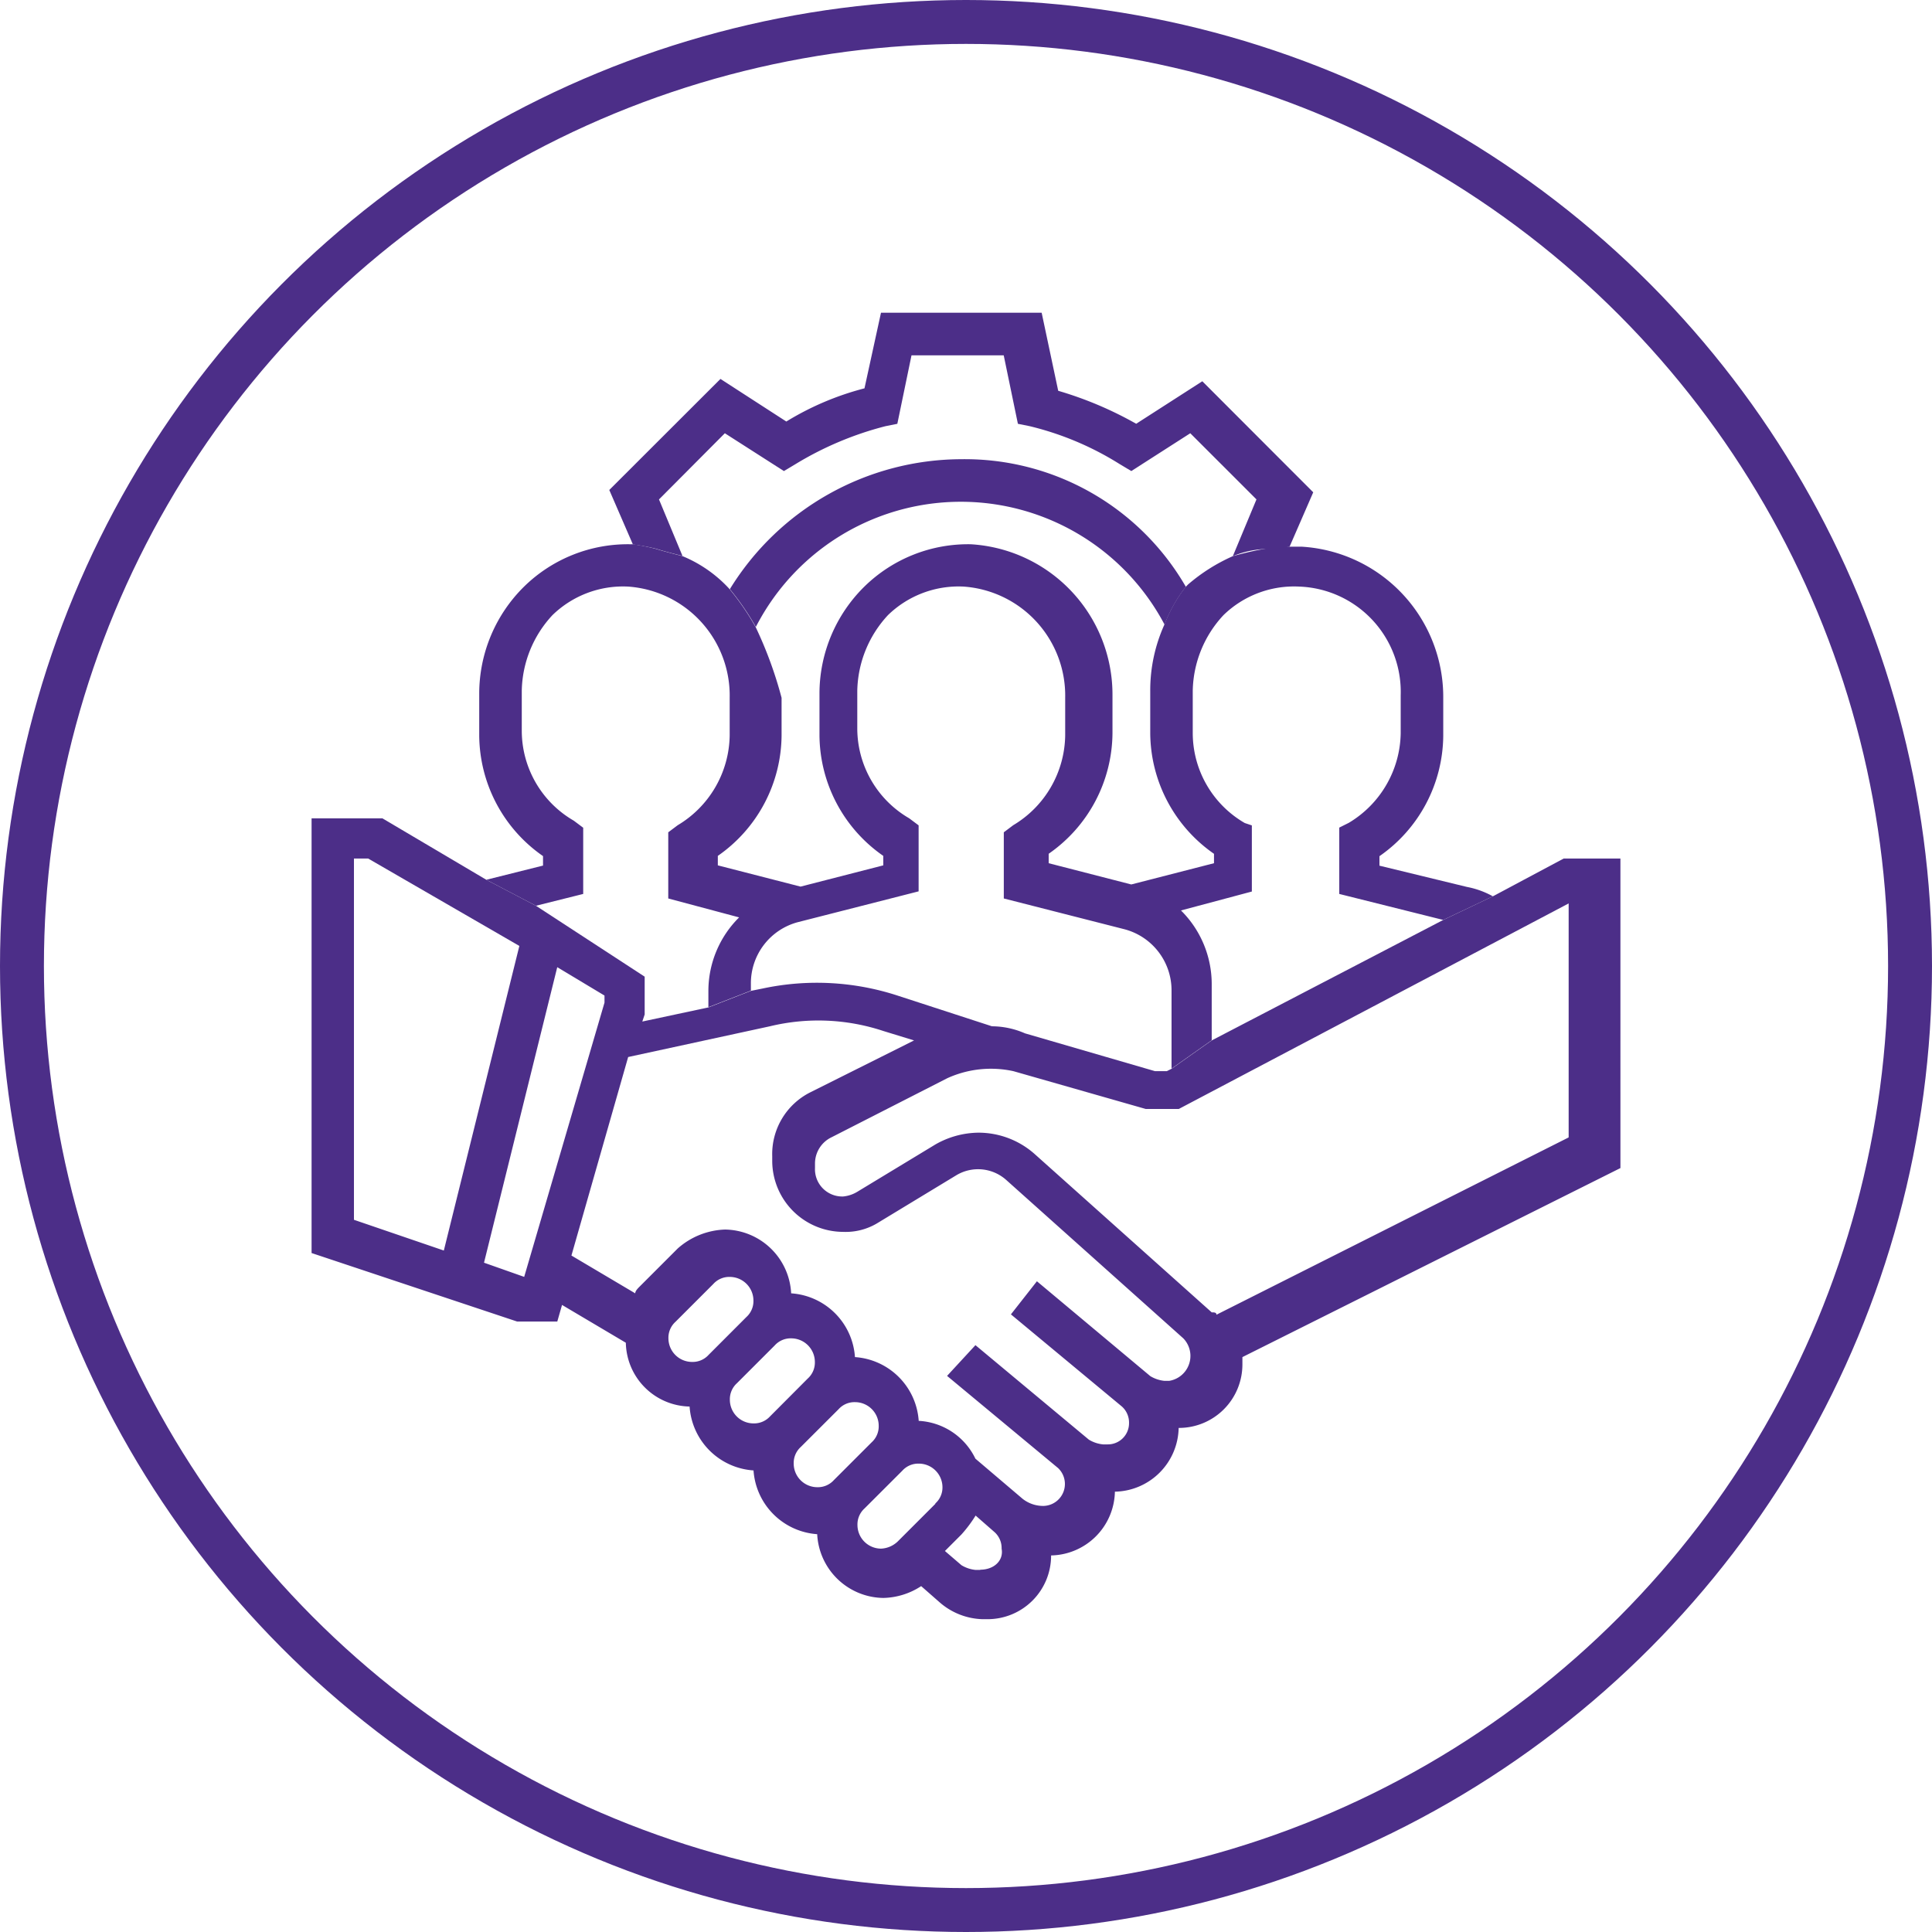 <svg xmlns="http://www.w3.org/2000/svg" width="44" height="44" viewBox="0 0 44 44">
  <g id="Group_11873" data-name="Group 11873" transform="translate(-1316 -2161)">
    <g id="Group_11871" data-name="Group 11871" transform="translate(0 -193)">
      <g id="services_icon-4" transform="translate(1321.561 2361.1)">
        <path id="Path_38476" data-name="Path 38476" d="M28.384,13.84l-1.992-.484V13.14A3.372,3.372,0,0,0,27.845,10.4V9.535a3.43,3.43,0,0,0-3.228-3.444h-.269a3.53,3.53,0,0,0-.592.054c-.323.054-.7.161-.7.161a4.092,4.092,0,0,0-1.023.646l-.054.054a3.262,3.262,0,0,0-.485.861,3.622,3.622,0,0,0-.322,1.507v.968a3.37,3.37,0,0,0,1.452,2.744V13.3l-1.884.484L18.859,13.3v-.215a3.372,3.372,0,0,0,1.453-2.744V9.48a3.43,3.43,0,0,0-3.229-3.444A3.374,3.374,0,0,0,14.662,7a3.421,3.421,0,0,0-1.023,2.421v.968a3.37,3.37,0,0,0,1.453,2.744v.216l-1.884.484-1.884-.484v-.216a3.371,3.371,0,0,0,1.452-2.744V9.533a9.242,9.242,0,0,0-.592-1.614,5.981,5.981,0,0,0-.592-.861,3,3,0,0,0-1.076-.753s-.43-.108-.592-.161a4.439,4.439,0,0,0-.538-.108H9.334A3.374,3.374,0,0,0,6.912,7,3.424,3.424,0,0,0,5.89,9.426v.968a3.371,3.371,0,0,0,1.453,2.744v.216l-1.291.323,1.13.592L8.258,14V12.492l-.215-.161a2.369,2.369,0,0,1-1.184-2.045V9.371a2.593,2.593,0,0,1,.7-1.722A2.306,2.306,0,0,1,9.28,7a2.488,2.488,0,0,1,2.314,2.529v.861a2.421,2.421,0,0,1-1.184,2.045l-.215.161v1.507l1.614.431a2.361,2.361,0,0,0-.7,1.668v.377l.968-.377v-.161a1.439,1.439,0,0,1,1.076-1.4l2.744-.7V12.438l-.215-.161A2.37,2.37,0,0,1,14.5,10.232V9.371a2.6,2.6,0,0,1,.7-1.722A2.307,2.307,0,0,1,16.921,7a2.489,2.489,0,0,1,2.314,2.529v.861a2.421,2.421,0,0,1-1.184,2.045l-.214.161v1.507l2.744.7a1.438,1.438,0,0,1,1.076,1.4v1.775l.915-.646V16.044a2.362,2.362,0,0,0-.7-1.668l1.614-.431V12.439l-.161-.054A2.371,2.371,0,0,1,22.14,10.34V9.372a2.593,2.593,0,0,1,.7-1.722A2.306,2.306,0,0,1,24.562,7a2.4,2.4,0,0,1,2.314,2.475v.861a2.421,2.421,0,0,1-1.183,2.045l-.216.108V14l2.368.592,1.13-.538A1.968,1.968,0,0,0,28.384,13.84Z" transform="translate(-0.537 -0.741)" fill="#4c2e88"/>
        <g id="Group_11870" data-name="Group 11870" transform="translate(1.535 0.022)">
          <path id="Path_38477" data-name="Path 38477" d="M17.67,3.828A6.209,6.209,0,0,0,12.4,6.787a5.948,5.948,0,0,1,.592.861A5.247,5.247,0,0,1,22.3,7.595a3.3,3.3,0,0,1,.485-.861A5.812,5.812,0,0,0,17.67,3.828Z" transform="translate(-2.874 -0.492)" fill="#4c2e88"/>
          <path id="Path_38478" data-name="Path 38478" d="M10.343,5.4c.161.054.592.161.592.161L10.4,4.274,11.9,2.767l1.345.861.269-.161a7.527,7.527,0,0,1,2.045-.861l.269-.054.323-1.56h2.1l.323,1.56.269.054a6.889,6.889,0,0,1,2.045.861l.269.161L22.5,2.767l1.507,1.507-.538,1.292a2.131,2.131,0,0,1,.7-.161,4.268,4.268,0,0,0,.592-.054L25.3,4.112,22.774,1.583l-1.506.968A8.372,8.372,0,0,0,19.492,1.8L19.115.022H15.456l-.376,1.722A6.536,6.536,0,0,0,13.3,2.5L11.8,1.53,9.268,4.059,9.806,5.3A4.479,4.479,0,0,1,10.343,5.4Z" transform="translate(-2.488 -0.022)" fill="#4c2e88"/>
          <path id="Path_38479" data-name="Path 38479" d="M31.129,14.072H30.052l-1.614.861-1.13.538-5.273,2.744-.915.646-.108.054h-.269l-2.96-.861a1.9,1.9,0,0,0-.753-.161l-2.152-.7a5.919,5.919,0,0,0-3.067-.161l-.269.054-.968.377-1.507.322.054-.161v-.861L6.646,15.149l-1.13-.592-2.368-1.4H1.535v9.9l4.681,1.56h.915l.108-.378,1.453.861a1.482,1.482,0,0,0,1.452,1.453A1.562,1.562,0,0,0,11.6,28.008,1.562,1.562,0,0,0,13.05,29.46a1.529,1.529,0,0,0,1.507,1.452,1.632,1.632,0,0,0,.861-.269l.43.377a1.549,1.549,0,0,0,.969.376h.107a1.447,1.447,0,0,0,1.453-1.452,1.482,1.482,0,0,0,1.453-1.452,1.481,1.481,0,0,0,1.452-1.452,1.446,1.446,0,0,0,1.452-1.452v-.161l8.609-4.305V14.072ZM2.5,22.3V14.072h.323l3.444,1.991L4.547,23ZM6.377,23.6l-.915-.323L7.13,16.547l1.076.646v.161Zm4.2,1.776a.488.488,0,0,1-.377.161.539.539,0,0,1-.538-.538.488.488,0,0,1,.161-.376l.861-.861a.488.488,0,0,1,.376-.161.539.539,0,0,1,.538.538.488.488,0,0,1-.161.376Zm1.4,1.4a.492.492,0,0,1-.378.161.539.539,0,0,1-.538-.538.491.491,0,0,1,.161-.377l.861-.861a.488.488,0,0,1,.376-.161.539.539,0,0,1,.538.538.487.487,0,0,1-.161.376Zm1.452,1.453a.49.49,0,0,1-.376.161.539.539,0,0,1-.538-.538.491.491,0,0,1,.161-.378l.861-.86a.487.487,0,0,1,.376-.161.539.539,0,0,1,.538.538.489.489,0,0,1-.161.377Zm2.314.538-.861.861a.584.584,0,0,1-.377.161.539.539,0,0,1-.538-.538.49.49,0,0,1,.161-.377l.861-.86a.488.488,0,0,1,.376-.161.539.539,0,0,1,.538.538A.484.484,0,0,1,15.739,28.761Zm1.023,1.507h-.108a.761.761,0,0,1-.323-.108l-.376-.323.376-.376a3.04,3.04,0,0,0,.323-.431l.431.377a.487.487,0,0,1,.161.377C17.3,30.053,17.085,30.269,16.762,30.269Zm4.3-4.306h-.108a.763.763,0,0,1-.322-.108L18.054,23.7l-.592.754,2.529,2.1a.49.49,0,0,1,.161.377.482.482,0,0,1-.484.484H19.56a.761.761,0,0,1-.323-.108l-2.583-2.152-.646.7,2.529,2.1a.5.5,0,0,1-.323.861.754.754,0,0,1-.485-.161l-1.076-.915a1.521,1.521,0,0,0-1.291-.861,1.561,1.561,0,0,0-1.452-1.452,1.56,1.56,0,0,0-1.453-1.452,1.53,1.53,0,0,0-1.506-1.453,1.709,1.709,0,0,0-1.077.431l-.861.861c-.054.054-.107.108-.107.161l-1.453-.861,1.292-4.521,3.228-.7A4.7,4.7,0,0,1,14.556,18l.7.215L12.887,19.4a1.574,1.574,0,0,0-.861,1.453v.108a1.62,1.62,0,0,0,1.614,1.614,1.4,1.4,0,0,0,.807-.215l1.776-1.077a.962.962,0,0,1,1.13.108L21.388,25a.575.575,0,0,1-.322.968Zm9.094-5.542-8.017,4.036c0-.054-.054-.054-.108-.054L18,20.8a1.926,1.926,0,0,0-1.291-.484,2.012,2.012,0,0,0-.968.269l-1.776,1.076a.761.761,0,0,1-.323.108A.621.621,0,0,1,13,21.121v-.108a.663.663,0,0,1,.376-.592l2.636-1.345a2.4,2.4,0,0,1,1.506-.161l3.014.861h.753l8.879-4.681v5.326Z" transform="translate(-1.535 -1.642)" fill="#4c2e88"/>
        </g>
      </g>
    </g>
    <g id="Ellipse_282" data-name="Ellipse 282" transform="translate(1316 2161)" fill="none" stroke="#4c2e88" stroke-width="1">
      <circle cx="22" cy="22" r="22" stroke="none"/>
      <circle cx="22" cy="22" r="21.5" fill="none"/>
    </g>
  </g>
</svg>
